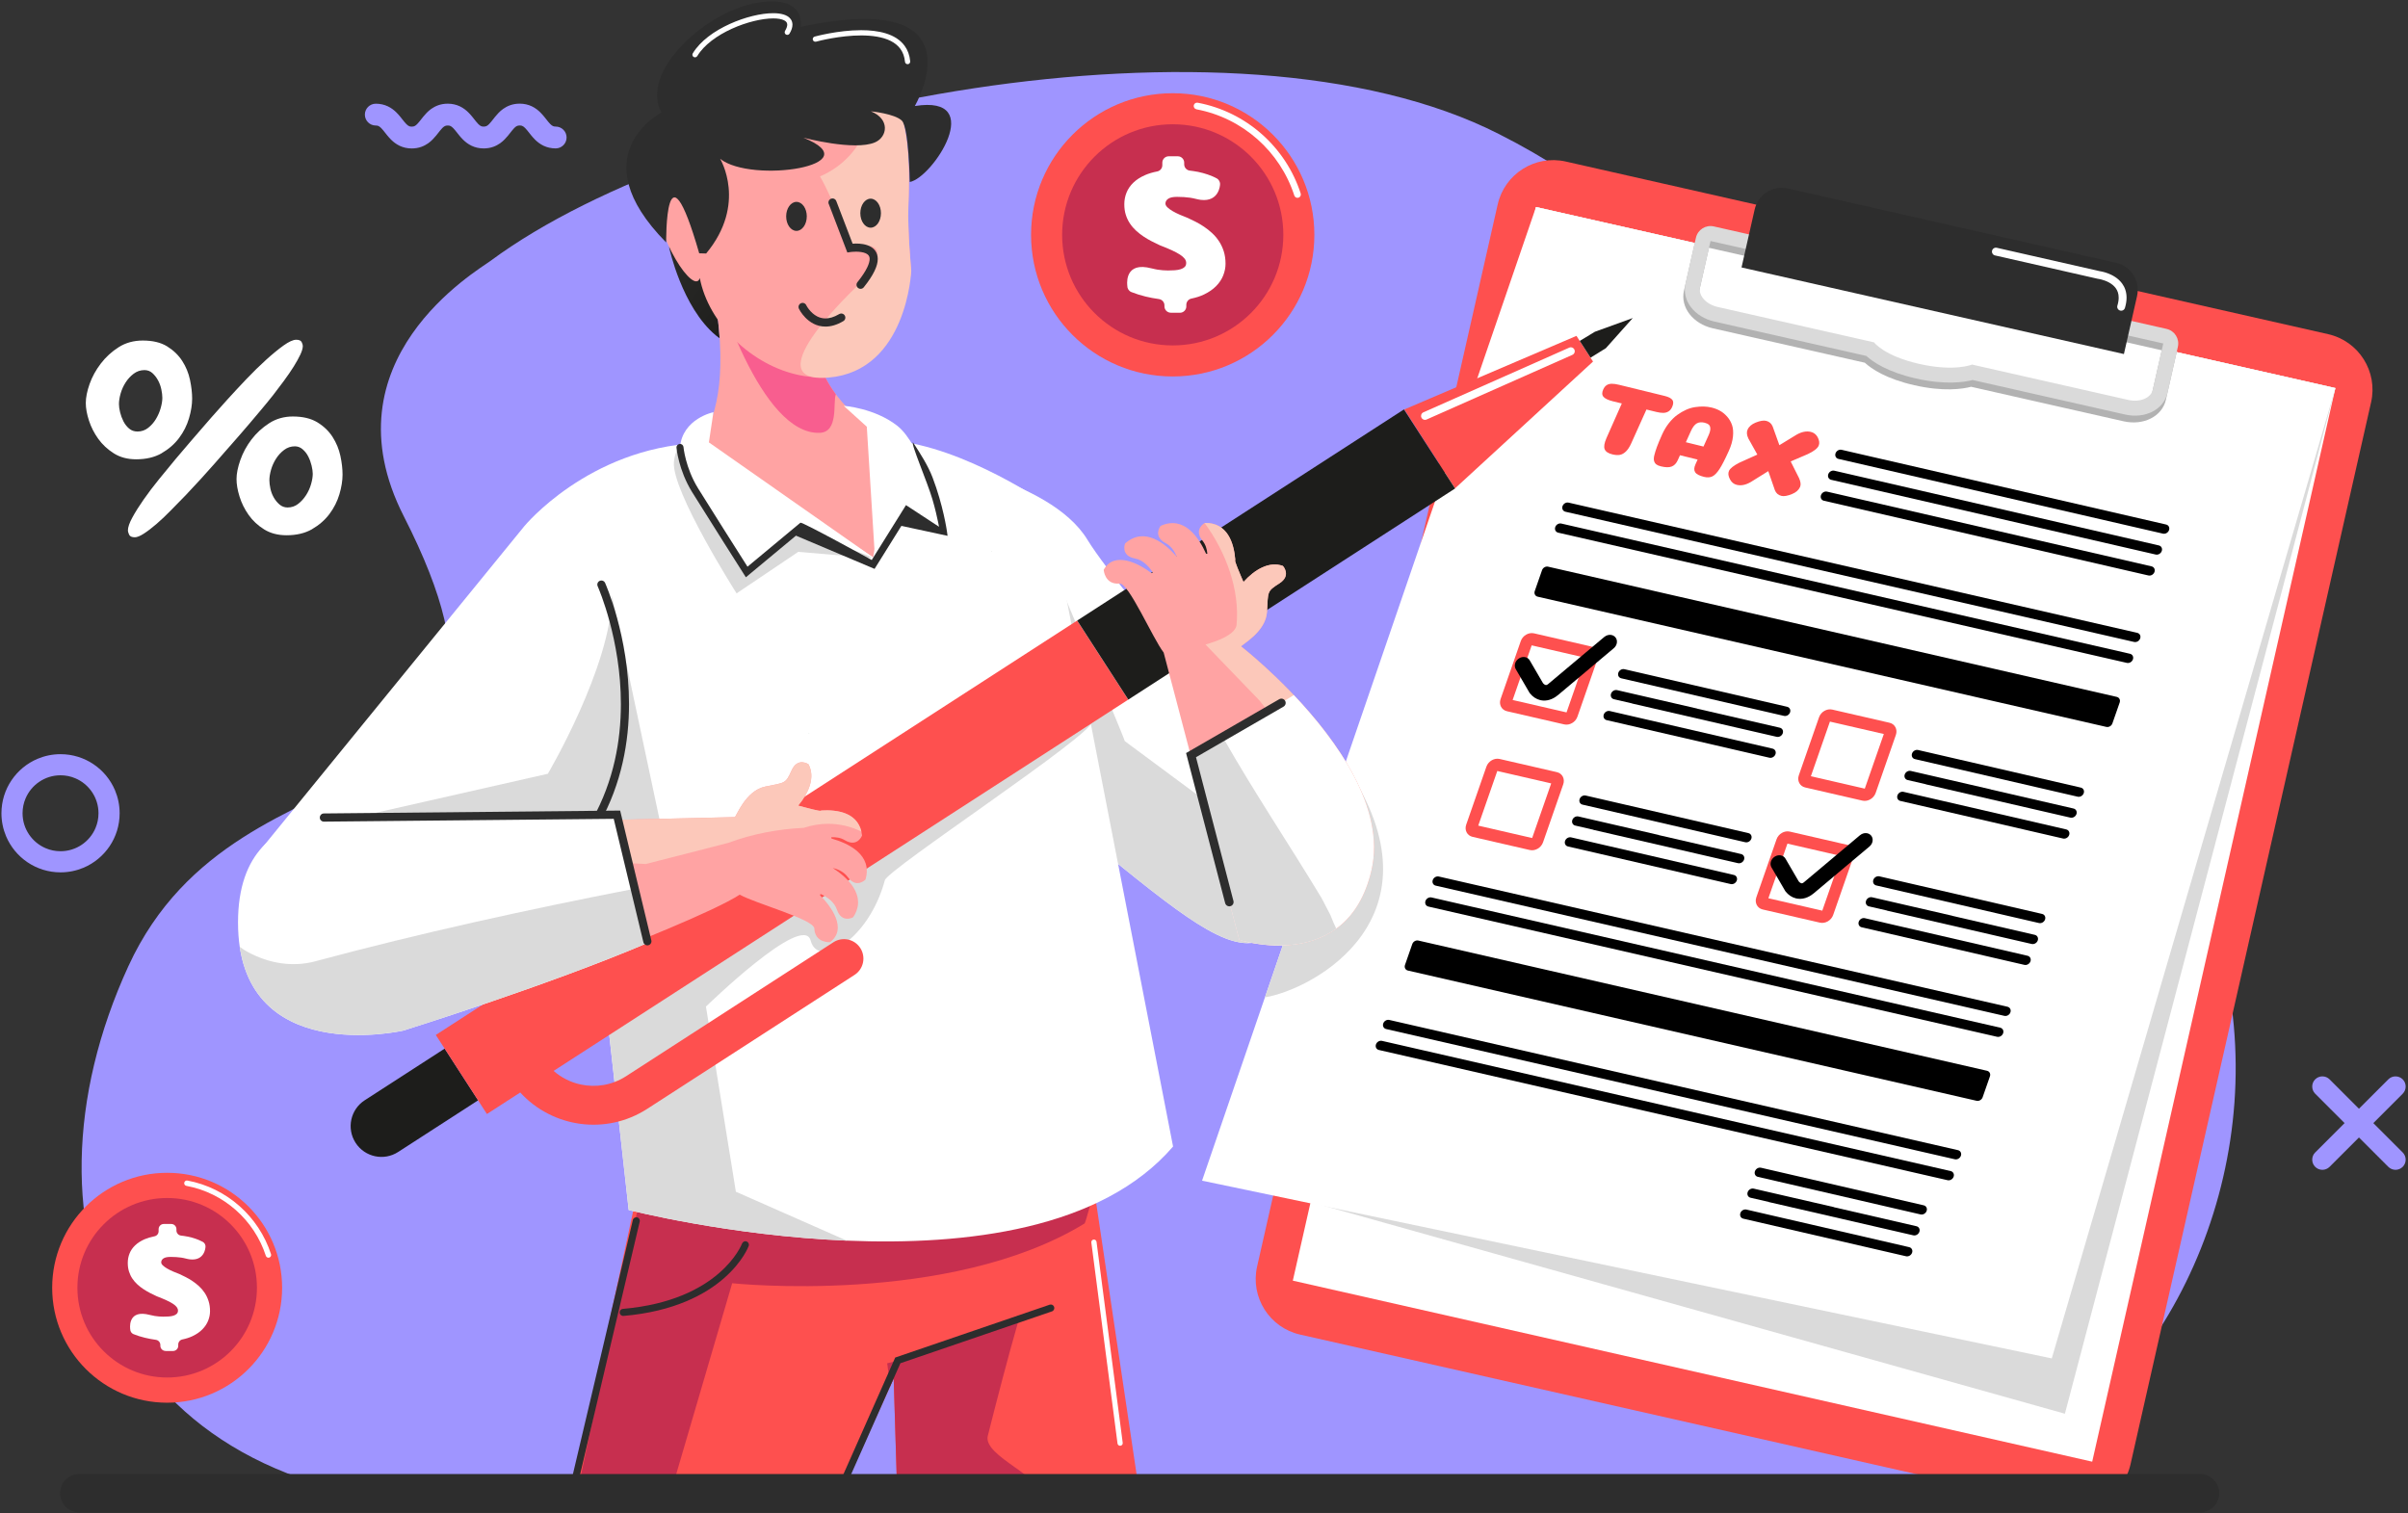 <svg width="918" height="577" viewBox="0 0 918 577" fill="none" xmlns="http://www.w3.org/2000/svg">
<rect x="0" y="0" width="918" height="577" fill="#333333" stroke="none"/>
<path d="M691.91 219.67C531.46 169.84 717.49 125.31 571.37 51.07C469.82 -0.52 267.19 40.15 187.08 99.41C181.74 103.36 123.59 137.3 153.94 196.85C217.19 320.95 92.06 274.52 48.95 368.37C3.22 467.94 44.8 573.9 180.67 573.9H720.21C863.96 560.69 936.9 295.76 691.91 219.67V219.67Z" fill="#9F95FF"/>
<path d="M58.1 142.25C58.94 143.01 59.66 143.93 60.25 145.02C60.84 146.11 61.26 147.26 61.51 148.48C61.76 149.7 61.89 150.77 61.89 151.69C61.89 152.81 61.68 154.11 61.26 155.59C60.84 157.07 60.23 158.47 59.43 159.79C58.63 161.11 57.64 162.23 56.46 163.15C55.28 164.07 53.93 164.53 52.42 164.53C51.16 164.53 50.08 164.15 49.2 163.39C48.32 162.63 47.6 161.71 47.05 160.62C46.5 159.53 46.08 158.4 45.79 157.21C45.49 156.02 45.35 154.97 45.35 154.05C45.35 152.86 45.56 151.53 45.98 150.05C46.4 148.57 47.03 147.17 47.87 145.85C48.71 144.53 49.74 143.41 50.96 142.49C52.18 141.57 53.55 141.11 55.07 141.11C56.25 141.11 57.26 141.49 58.1 142.25V142.25ZM115.38 171.31C116.26 172.07 116.98 172.99 117.53 174.08C118.08 175.17 118.5 176.32 118.79 177.54C119.08 178.76 119.23 179.8 119.23 180.65C119.23 181.77 119.02 183.07 118.6 184.55C118.18 186.03 117.55 187.43 116.71 188.75C115.87 190.07 114.86 191.19 113.68 192.11C112.5 193.03 111.15 193.49 109.64 193.49C108.46 193.49 107.43 193.11 106.55 192.35C105.67 191.59 104.93 190.69 104.34 189.63C103.75 188.58 103.33 187.46 103.08 186.27C102.83 185.08 102.7 184.03 102.7 183.11C102.7 181.92 102.91 180.59 103.33 179.11C103.75 177.63 104.38 176.23 105.22 174.91C106.06 173.59 107.09 172.47 108.31 171.55C109.53 170.63 110.9 170.17 112.42 170.17C113.51 170.17 114.5 170.55 115.39 171.31H115.38ZM61.63 172.79C64.32 171.24 66.53 169.31 68.26 167.01C69.99 164.7 71.25 162.2 72.05 159.5C72.85 156.8 73.25 154.29 73.25 151.99C73.25 149.82 72.98 147.43 72.43 144.82C71.88 142.22 70.89 139.81 69.46 137.6C68.03 135.39 66.11 133.55 63.71 132.06C61.31 130.58 58.22 129.84 54.43 129.84C50.98 129.84 47.92 130.68 45.27 132.36C42.62 134.04 40.34 136.12 38.45 138.59C36.56 141.06 35.12 143.67 34.16 146.4C33.19 149.14 32.71 151.56 32.71 153.67C32.71 155.65 33.11 157.87 33.91 160.34C34.71 162.81 35.89 165.13 37.45 167.31C39.01 169.48 40.99 171.33 43.39 172.85C45.79 174.37 48.63 175.12 51.92 175.12C55.71 175.12 58.95 174.35 61.65 172.8L61.63 172.79ZM108.3 145.11C109.69 143.23 110.91 141.45 111.96 139.77C113.01 138.09 113.85 136.57 114.49 135.22C115.12 133.87 115.44 132.77 115.44 131.91C115.44 131.51 115.29 131.02 115 130.43C114.7 129.84 114.01 129.54 112.92 129.54C111.74 129.54 110.14 130.27 108.12 131.71C106.1 133.16 103.87 134.99 101.43 137.2C98.99 139.41 96.48 141.86 93.91 144.56C91.34 147.26 88.92 149.87 86.65 152.37C84.38 154.88 82.37 157.11 80.65 159.09C78.92 161.07 77.72 162.45 77.05 163.24C76.04 164.43 74.63 166.06 72.82 168.13C71.01 170.21 69.07 172.48 67.01 174.95C64.95 177.42 62.82 180.01 60.63 182.71C58.44 185.41 56.48 188 54.76 190.47C53.03 192.94 51.6 195.21 50.47 197.29C49.33 199.37 48.76 201.03 48.76 202.28C48.76 202.61 48.91 203.12 49.2 203.81C49.49 204.5 50.23 204.85 51.41 204.85C52.25 204.85 53.39 204.39 54.82 203.47C56.25 202.55 57.85 201.33 59.62 199.81C61.39 198.29 63.22 196.56 65.11 194.62C67 192.68 68.92 190.72 70.86 188.74C72.8 186.7 74.71 184.64 76.61 182.56C78.5 180.48 80.23 178.56 81.79 176.78C83.35 175 84.71 173.44 85.9 172.08C87.08 170.73 87.96 169.72 88.55 169.07C89.22 168.28 90.13 167.24 91.27 165.96C92.41 164.68 93.67 163.21 95.06 161.56C96.45 159.91 97.92 158.17 99.48 156.32C101.04 154.48 102.57 152.6 104.09 150.69C105.52 148.85 106.93 146.98 108.32 145.1L108.3 145.11ZM118.97 201.75C121.66 200.2 123.87 198.27 125.6 195.97C127.32 193.66 128.59 191.16 129.39 188.46C130.19 185.76 130.59 183.25 130.59 180.95C130.59 178.78 130.32 176.4 129.77 173.83C129.22 171.26 128.23 168.86 126.8 166.61C125.37 164.37 123.43 162.51 120.99 161.02C118.55 159.54 115.43 158.8 111.64 158.8C108.27 158.8 105.26 159.66 102.61 161.37C99.96 163.08 97.7 165.16 95.85 167.6C94 170.04 92.59 172.64 91.62 175.41C90.65 178.18 90.17 180.58 90.17 182.63C90.17 184.68 90.55 186.83 91.31 189.3C92.07 191.77 93.22 194.11 94.78 196.32C96.34 198.53 98.32 200.37 100.72 201.86C103.12 203.34 105.96 204.08 109.25 204.08C113.04 204.08 116.28 203.31 118.98 201.76L118.97 201.75Z" fill="white"/>
<path d="M904.78 428.21L915.98 417.01C917.49 415.5 917.49 413.04 915.98 411.53C914.47 410.02 912.01 410.02 910.5 411.53L899.3 422.73L888.1 411.53C886.59 410.02 884.13 410.02 882.62 411.53C881.11 413.04 881.11 415.5 882.62 417.01L893.82 428.21L882.62 439.41C881.11 440.92 881.11 443.38 882.62 444.89C884.13 446.4 886.59 446.4 888.1 444.89L899.3 433.69L910.5 444.89C912.01 446.4 914.47 446.4 915.98 444.89C917.49 443.38 917.49 440.92 915.98 439.41L904.78 428.21Z" fill="#9F95FF"/>
<path d="M211.84 48.26C211.42 48.26 211.18 48.2 210.96 48.13C210.77 48.06 210.6 47.97 210.38 47.82C210.01 47.56 209.53 47.08 208.96 46.38C208.53 45.86 208.05 45.22 207.48 44.52C207.05 44 206.57 43.44 206 42.87C205.15 42.03 204.08 41.17 202.74 40.53C201.4 39.89 199.79 39.51 198.12 39.52C196.82 39.52 195.57 39.73 194.44 40.14C193.46 40.49 192.58 40.98 191.83 41.51C190.52 42.45 189.58 43.52 188.81 44.45C188.23 45.15 187.75 45.8 187.32 46.33C186.99 46.73 186.7 47.06 186.44 47.33C186.04 47.72 185.73 47.94 185.47 48.06C185.2 48.18 184.94 48.26 184.4 48.27C183.98 48.27 183.74 48.21 183.52 48.14C183.33 48.07 183.16 47.98 182.95 47.83C182.58 47.57 182.1 47.09 181.53 46.39C181.1 45.87 180.62 45.23 180.05 44.53C179.62 44.01 179.14 43.45 178.57 42.88C177.72 42.04 176.65 41.18 175.31 40.54C173.97 39.9 172.36 39.52 170.69 39.53C169.39 39.53 168.14 39.74 167.01 40.15C166.03 40.5 165.15 40.99 164.4 41.52C163.09 42.46 162.15 43.53 161.38 44.46C160.8 45.16 160.32 45.81 159.89 46.34C159.56 46.74 159.27 47.07 159.01 47.34C158.61 47.73 158.31 47.95 158.04 48.07C157.77 48.19 157.51 48.27 156.97 48.28C156.55 48.28 156.31 48.22 156.09 48.15C155.9 48.08 155.73 47.99 155.52 47.84C155.15 47.58 154.67 47.1 154.1 46.4C153.67 45.88 153.19 45.24 152.62 44.54C152.19 44.02 151.71 43.46 151.14 42.89C150.29 42.05 149.22 41.19 147.88 40.55C146.54 39.91 144.93 39.53 143.26 39.54C140.97 39.54 139.1 41.4 139.1 43.7C139.1 46 140.96 47.86 143.26 47.86C143.68 47.86 143.92 47.92 144.14 47.99C144.33 48.06 144.5 48.15 144.71 48.3C145.08 48.56 145.56 49.04 146.13 49.74C146.56 50.26 147.04 50.9 147.61 51.6C148.04 52.12 148.52 52.68 149.09 53.25C149.94 54.09 151.01 54.95 152.35 55.59C153.69 56.23 155.3 56.61 156.97 56.6C158.27 56.6 159.52 56.39 160.65 55.98C161.63 55.63 162.51 55.14 163.26 54.61C164.57 53.67 165.51 52.6 166.28 51.67C166.86 50.97 167.34 50.32 167.77 49.79C168.09 49.39 168.39 49.06 168.65 48.79C169.05 48.4 169.36 48.18 169.62 48.06C169.89 47.94 170.15 47.86 170.69 47.85C171.11 47.85 171.35 47.91 171.57 47.98C171.76 48.05 171.93 48.14 172.14 48.29C172.51 48.55 172.99 49.03 173.56 49.73C173.99 50.25 174.47 50.89 175.04 51.59C175.47 52.11 175.95 52.67 176.52 53.24C177.37 54.08 178.44 54.94 179.78 55.58C181.12 56.22 182.73 56.6 184.4 56.59C185.7 56.59 186.95 56.38 188.08 55.97C189.06 55.62 189.94 55.13 190.69 54.6C192 53.66 192.94 52.59 193.71 51.66C194.29 50.96 194.77 50.31 195.2 49.78C195.53 49.38 195.82 49.05 196.08 48.78C196.48 48.39 196.79 48.17 197.05 48.05C197.32 47.93 197.58 47.85 198.12 47.84C198.54 47.84 198.78 47.9 199 47.97C199.19 48.04 199.36 48.13 199.58 48.28C199.95 48.54 200.43 49.02 201 49.72C201.43 50.24 201.91 50.88 202.48 51.58C202.91 52.1 203.39 52.66 203.96 53.23C204.81 54.07 205.88 54.93 207.22 55.57C208.56 56.21 210.17 56.59 211.84 56.58C214.13 56.58 216 54.72 216 52.42C216 50.12 214.14 48.26 211.84 48.26Z" fill="#9F95FF"/>
<path d="M35.68 291.4C32.09 288.97 27.73 287.55 23.08 287.55C19.98 287.55 17.01 288.18 14.31 289.32C10.26 291.03 6.83 293.89 4.4 297.48C1.97 301.07 0.55 305.43 0.55 310.08C0.55 313.18 1.18 316.15 2.32 318.85C4.03 322.9 6.88 326.33 10.48 328.76C14.07 331.19 18.43 332.61 23.08 332.61C26.18 332.61 29.15 331.98 31.85 330.84C35.9 329.13 39.33 326.27 41.76 322.68C44.19 319.09 45.61 314.73 45.61 310.08C45.61 306.98 44.98 304.01 43.84 301.31C42.13 297.26 39.28 293.83 35.68 291.4ZM36.41 315.71C35.32 318.3 33.48 320.52 31.16 322.08C28.85 323.64 26.08 324.55 23.07 324.55C21.06 324.55 19.17 324.15 17.44 323.41C14.85 322.32 12.63 320.48 11.07 318.16C9.51 315.85 8.6 313.08 8.6 310.07C8.6 308.06 9.01 306.17 9.74 304.44C10.83 301.85 12.67 299.63 14.99 298.07C17.3 296.51 20.07 295.6 23.08 295.6C25.09 295.6 26.98 296 28.71 296.74C31.3 297.83 33.52 299.67 35.08 301.99C36.64 304.3 37.55 307.07 37.55 310.08C37.55 312.09 37.14 313.98 36.41 315.71Z" fill="#9F95FF"/>
<path d="M107.55 490.99C107.55 515.19 87.93 534.82 63.72 534.82C39.51 534.82 19.89 515.2 19.89 490.99C19.89 466.78 39.51 447.16 63.72 447.16C87.93 447.16 107.55 466.78 107.55 490.99Z" fill="#FE504F"/>
<path d="M97.95 490.99C97.95 509.89 82.63 525.21 63.73 525.21C44.83 525.21 29.51 509.89 29.51 490.99C29.51 472.09 44.83 456.77 63.73 456.77C82.63 456.77 97.95 472.09 97.95 490.99Z" fill="#C72F4F"/>
<path d="M71.07 452.14C85.36 454.82 96.95 465.21 101.35 478.82C101.53 479.36 102.11 479.66 102.65 479.49C103.19 479.31 103.49 478.73 103.32 478.19C98.69 463.86 86.5 452.94 71.45 450.11C70.89 450 70.35 450.37 70.24 450.94C70.13 451.5 70.5 452.04 71.07 452.15V452.14Z" fill="white"/>
<path d="M63.139 515.1H65.969C67.059 515.1 67.95 514.22 67.95 513.12V512.63C67.95 511.7 68.609 510.88 69.519 510.7C70.969 510.4 72.269 509.98 73.4 509.44C74.93 508.71 76.189 507.84 77.169 506.83C78.159 505.82 78.889 504.72 79.359 503.53C79.829 502.33 80.07 501.13 80.07 499.91C80.07 498.51 79.889 497.22 79.51 496.06C79.139 494.9 78.65 493.86 78.029 492.93C77.409 492 76.7 491.16 75.889 490.42C75.079 489.68 74.249 489.02 73.379 488.44C72.519 487.86 71.65 487.35 70.79 486.92C69.95 486.5 69.169 486.12 68.45 485.78C68.409 485.76 68.359 485.74 68.32 485.73C67.529 485.43 66.73 485.11 65.919 484.76C65.09 484.4 64.35 484.03 63.7 483.65C63.05 483.27 62.51 482.88 62.09 482.48C61.669 482.08 61.459 481.69 61.459 481.31C61.459 480.7 61.739 480.2 62.309 479.81C62.88 479.42 63.789 479.23 65.04 479.23C66.519 479.23 67.859 479.32 69.07 479.49C70.279 479.66 71.35 480.04 72.37 480.16C78.12 480.85 78.34 475.47 78.34 475.47C78.43 474.67 78.029 473.89 77.32 473.5C76.879 473.26 76.419 473.03 75.93 472.83C75.01 472.44 74.049 472.11 73.07 471.85C72.079 471.58 71.1 471.38 70.109 471.24C69.74 471.19 69.37 471.14 69.01 471.1C68.01 470.99 67.26 470.14 67.26 469.14V468.65C67.26 467.56 66.379 466.67 65.279 466.67H62.45C61.359 466.67 60.469 467.55 60.469 468.65V469.44C60.469 470.38 59.809 471.2 58.889 471.37C57.499 471.64 56.26 472.01 55.169 472.48C53.69 473.13 52.469 473.91 51.51 474.83C50.55 475.75 49.84 476.78 49.389 477.92C48.929 479.06 48.709 480.26 48.709 481.51C48.709 482.76 48.87 483.83 49.179 484.81C49.489 485.8 49.919 486.7 50.48 487.52C51.029 488.34 51.669 489.07 52.389 489.73C53.109 490.39 53.88 490.98 54.7 491.52C55.52 492.06 56.349 492.55 57.209 492.99C58.039 493.42 58.859 493.81 59.65 494.18C59.69 494.2 59.739 494.22 59.779 494.24C61.19 494.78 62.4 495.29 63.41 495.75C64.439 496.23 65.279 496.68 65.93 497.1C66.579 497.53 67.07 497.95 67.379 498.37C67.689 498.79 67.85 499.22 67.85 499.68C67.85 500.21 67.689 500.63 67.379 500.93C67.07 501.23 66.65 501.47 66.129 501.63C65.609 501.79 65.01 501.9 64.34 501.94C63.669 501.99 62.959 502.01 62.219 502.01C61.179 502.01 60.099 501.92 58.999 501.75C57.9 501.58 56.83 501.23 55.719 501.05C48.499 499.89 49.65 506.84 49.65 506.84C49.65 507.65 50.15 508.38 50.9 508.68C52.3 509.24 53.76 509.7 55.27 510.06C56.65 510.39 58.029 510.65 59.4 510.84C60.389 510.97 61.13 511.8 61.13 512.8V513.1C61.13 514.19 62.01 515.08 63.109 515.08L63.139 515.1Z" fill="white"/>
<path d="M501.07 89.54C501.07 119.36 476.89 143.54 447.07 143.54C417.25 143.54 393.07 119.37 393.07 89.54C393.07 59.71 417.25 35.54 447.07 35.54C476.89 35.54 501.07 59.71 501.07 89.54Z" fill="#FE504F"/>
<path d="M489.24 89.54C489.24 112.83 470.36 131.7 447.08 131.7C423.8 131.7 404.92 112.82 404.92 89.54C404.92 66.26 423.8 47.38 447.08 47.38C470.36 47.38 489.24 66.26 489.24 89.54V89.54Z" fill="#C72F4F"/>
<path d="M456.12 41.68C473.73 44.98 488.01 57.78 493.43 74.55C493.65 75.22 494.37 75.59 495.04 75.37C495.71 75.15 496.08 74.43 495.86 73.76C490.15 56.11 475.14 42.65 456.59 39.16C455.9 39.03 455.23 39.49 455.1 40.18C454.97 40.87 455.43 41.54 456.12 41.67V41.68Z" fill="white"/>
<path d="M446.35 119.25H449.83C451.17 119.25 452.26 118.16 452.26 116.82V116.22C452.26 115.07 453.07 114.07 454.2 113.84C455.99 113.47 457.59 112.96 458.98 112.29C460.86 111.39 462.41 110.32 463.63 109.08C464.85 107.84 465.75 106.48 466.33 105.01C466.91 103.54 467.21 102.05 467.21 100.55C467.21 98.82 466.98 97.24 466.53 95.81C466.07 94.38 465.46 93.1 464.7 91.95C463.94 90.8 463.06 89.77 462.07 88.86C461.08 87.95 460.05 87.13 458.98 86.42C457.92 85.71 456.85 85.08 455.79 84.54C454.76 84.02 453.79 83.55 452.9 83.14C452.85 83.12 452.79 83.09 452.74 83.07C451.76 82.7 450.78 82.3 449.79 81.87C448.77 81.43 447.86 80.97 447.05 80.5C446.24 80.03 445.58 79.55 445.07 79.06C444.56 78.57 444.3 78.09 444.3 77.62C444.3 76.87 444.65 76.26 445.35 75.78C446.05 75.3 447.18 75.06 448.72 75.06C450.54 75.06 452.2 75.17 453.69 75.38C455.18 75.59 456.5 76.05 457.76 76.2C464.85 77.05 465.11 70.43 465.11 70.43C465.22 69.44 464.73 68.49 463.85 68.01C463.31 67.71 462.74 67.44 462.14 67.19C461 66.71 459.83 66.31 458.61 65.98C457.39 65.65 456.18 65.4 454.96 65.23C454.5 65.16 454.05 65.11 453.6 65.05C452.37 64.91 451.45 63.87 451.45 62.63V62.02C451.45 60.68 450.36 59.59 449.02 59.59H445.54C444.2 59.59 443.11 60.68 443.11 62.02V62.99C443.11 64.15 442.3 65.15 441.16 65.37C439.44 65.7 437.92 66.16 436.58 66.74C434.75 67.54 433.25 68.5 432.07 69.64C430.89 70.78 430.02 72.04 429.46 73.45C428.9 74.85 428.62 76.33 428.62 77.87C428.62 79.41 428.81 80.72 429.2 81.94C429.59 83.16 430.12 84.27 430.8 85.27C431.48 86.28 432.26 87.18 433.15 87.99C434.04 88.8 434.99 89.53 435.99 90.2C436.99 90.87 438.03 91.47 439.08 92.01C440.1 92.53 441.11 93.02 442.09 93.48C442.14 93.51 442.2 93.53 442.25 93.55C443.99 94.22 445.48 94.84 446.73 95.41C447.99 96 449.03 96.55 449.84 97.08C450.65 97.61 451.24 98.13 451.63 98.64C452.02 99.15 452.21 99.69 452.21 100.25C452.21 100.91 452.02 101.42 451.63 101.79C451.24 102.16 450.73 102.45 450.09 102.65C449.45 102.85 448.71 102.98 447.88 103.04C447.05 103.1 446.18 103.13 445.27 103.13C443.98 103.13 442.66 103.02 441.3 102.81C439.94 102.6 438.63 102.17 437.26 101.95C428.36 100.52 429.78 109.09 429.78 109.09C429.78 110.09 430.39 110.99 431.32 111.36C433.05 112.04 434.85 112.61 436.71 113.06C438.41 113.47 440.11 113.79 441.79 114.02C443.01 114.18 443.92 115.21 443.92 116.43V116.8C443.92 118.14 445.01 119.23 446.35 119.23V119.25Z" fill="white"/>
<path d="M786.26 574.66L495.62 508.84C483.93 506.19 476.6 494.57 479.25 482.88L570.96 77.96C573.61 66.27 585.23 58.94 596.92 61.59L887.56 127.41C899.25 130.06 906.58 141.68 903.93 153.37L812.22 558.29C809.57 569.98 797.95 577.31 786.26 574.66V574.66Z" fill="#FE504F"/>
<path d="M797.61 557.3L492.86 488.28L585.57 78.94L890.32 147.96L797.61 557.3Z" fill="white"/>
<path d="M499.65 458.32L585.57 78.94L890.32 147.96L787.2 539.02L499.65 458.32Z" fill="#DADADA"/>
<path d="M782.2 517.93L458.26 450.16L585.57 78.94L890.32 147.96L782.2 517.93Z" fill="white"/>
<path d="M513.479 292.57C513.169 292.32 512.86 292.09 512.56 291.84L482.229 380.27C501.219 377.1 551.359 349.47 513.479 292.57Z" fill="#DADADA"/>
<path d="M824.12 133.56L820.13 151.19C819.42 154.34 815.25 156.08 810.82 155.08L787.4 149.78L751.22 141.59C751.22 141.59 744.58 144.4 731.1 141.34C717.62 138.29 713.86 133.12 713.86 133.12L677.68 124.93L654.26 119.63C649.83 118.63 646.82 115.26 647.53 112.11L651.52 94.48L679.04 100.71L711.12 107.97L737 113.83L738.64 114.2L764.52 120.06L796.6 127.32L824.12 133.55V133.56ZM825.38 127.99L797.86 121.76L765.78 114.5L739.9 108.64L738.26 108.27L712.38 102.41L680.3 95.14L652.78 88.91C649.71 88.21 646.65 90.14 645.96 93.21L641.97 110.84C640.54 117.16 645.38 123.46 653 125.18L676.42 130.48L710.94 138.3C713.47 140.63 719.03 144.44 729.85 146.89C740.94 149.4 748.15 148.33 751.45 147.47L786.15 155.33L809.57 160.63C817.19 162.36 824.27 158.76 825.7 152.44L829.69 134.81C830.39 131.74 828.46 128.68 825.39 127.99H825.38Z" fill="#B2B2B2"/>
<path d="M824.7 130.97L820.71 148.6C820 151.75 815.83 153.49 811.4 152.49L787.98 147.19L751.8 139C751.8 139 745.16 141.81 731.68 138.75C718.2 135.7 714.44 130.53 714.44 130.53L678.26 122.34L654.84 117.04C650.41 116.04 647.4 112.67 648.11 109.52L652.1 91.89L679.62 98.12L711.7 105.38L737.58 111.24L739.22 111.61L765.1 117.47L797.18 124.73L824.7 130.96V130.97ZM825.96 125.4L798.44 119.17L766.36 111.91L740.48 106.05L738.84 105.68L712.96 99.82L680.88 92.56L653.36 86.33C650.29 85.63 647.23 87.56 646.54 90.63L642.55 108.26C641.12 114.58 645.96 120.88 653.58 122.6L677 127.9L711.52 135.72C714.05 138.05 719.6 141.86 730.43 144.31C741.52 146.82 748.73 145.75 752.03 144.89L786.73 152.75L810.15 158.05C817.77 159.77 824.85 156.18 826.28 149.86L830.27 132.23C830.97 129.16 829.04 126.1 825.97 125.41L825.96 125.4Z" fill="#DADADA"/>
<path d="M809.7 134.99L814.71 112.88C816 107.17 812.42 101.48 806.71 100.19L776.5 93.35L711.83 78.7L681.62 71.86C675.91 70.57 670.22 74.15 668.93 79.86L663.92 101.97L809.71 134.99H809.7Z" fill="#2D2D2D"/>
<path d="M675.75 285.43L613.72 271.1C612.77 270.88 611.73 271.48 611.4 272.44C611.07 273.4 611.56 274.35 612.51 274.57L674.54 288.9C675.49 289.12 676.52 288.52 676.86 287.56C677.2 286.6 676.7 285.65 675.75 285.43Z" fill="black"/>
<path d="M678.529 277.46L647.089 270.22V270.18L616.499 263.13C615.549 262.91 614.509 263.51 614.179 264.47C613.849 265.43 614.339 266.38 615.289 266.6L622.189 268.19V268.23L677.319 280.93C678.269 281.15 679.309 280.55 679.639 279.59C679.969 278.63 679.479 277.68 678.529 277.46V277.46Z" fill="black"/>
<path d="M681.31 269.48L619.28 255.15C618.33 254.93 617.3 255.53 616.96 256.49C616.63 257.45 617.12 258.4 618.07 258.62L680.1 272.95C681.05 273.17 682.09 272.57 682.42 271.61C682.75 270.65 682.26 269.7 681.31 269.48Z" fill="black"/>
<path d="M661 333.6L598.97 319.27C598.02 319.05 596.98 319.65 596.65 320.61C596.32 321.57 596.81 322.52 597.76 322.74L659.79 337.07C660.74 337.29 661.77 336.69 662.11 335.73C662.45 334.77 661.95 333.82 661 333.6Z" fill="black"/>
<path d="M663.77 325.63L632.33 318.39V318.35L601.74 311.3C600.79 311.08 599.75 311.68 599.42 312.64C599.09 313.6 599.58 314.55 600.53 314.77L607.43 316.36V316.4L662.56 329.1C663.51 329.32 664.55 328.72 664.88 327.76C665.21 326.8 664.72 325.85 663.77 325.63V325.63Z" fill="black"/>
<path d="M666.549 317.65L604.519 303.32C603.569 303.1 602.539 303.7 602.199 304.66C601.869 305.62 602.359 306.57 603.309 306.79L665.339 321.12C666.289 321.34 667.329 320.74 667.659 319.78C667.989 318.82 667.499 317.87 666.549 317.65Z" fill="black"/>
<path d="M787.71 316.24L725.68 301.91C724.73 301.69 723.69 302.29 723.36 303.25C723.03 304.21 723.52 305.16 724.47 305.38L786.5 319.71C787.45 319.93 788.48 319.33 788.82 318.37C789.16 317.41 788.66 316.46 787.71 316.24Z" fill="black"/>
<path d="M790.49 308.27L759.05 301.03V300.99L728.46 293.94C727.51 293.72 726.47 294.32 726.14 295.28C725.81 296.24 726.3 297.19 727.25 297.41L734.15 299V299.04L789.28 311.74C790.23 311.96 791.27 311.36 791.6 310.4C791.93 309.44 791.44 308.49 790.49 308.27V308.27Z" fill="black"/>
<path d="M793.27 300.29L731.24 285.96C730.29 285.74 729.26 286.34 728.92 287.3C728.59 288.26 729.08 289.21 730.03 289.43L792.06 303.76C793.01 303.98 794.05 303.38 794.38 302.42C794.71 301.46 794.22 300.51 793.27 300.29Z" fill="black"/>
<path d="M772.96 364.41L710.93 350.08C709.98 349.86 708.94 350.46 708.61 351.42C708.28 352.38 708.77 353.33 709.72 353.55L771.75 367.88C772.7 368.1 773.73 367.5 774.07 366.54C774.41 365.58 773.91 364.63 772.96 364.41Z" fill="black"/>
<path d="M775.74 356.44L744.3 349.2V349.16L713.71 342.11C712.76 341.89 711.72 342.49 711.39 343.45C711.06 344.41 711.55 345.36 712.5 345.58L719.4 347.17V347.21L774.53 359.91C775.48 360.13 776.52 359.53 776.85 358.57C777.18 357.61 776.69 356.66 775.74 356.44V356.44Z" fill="black"/>
<path d="M778.52 348.46L716.49 334.13C715.54 333.91 714.51 334.51 714.17 335.47C713.84 336.43 714.33 337.38 715.28 337.6L777.31 351.93C778.26 352.15 779.3 351.55 779.63 350.59C779.96 349.63 779.47 348.68 778.52 348.46Z" fill="black"/>
<path d="M727.83 475.51L665.8 461.18C664.85 460.96 663.81 461.56 663.48 462.52C663.15 463.48 663.64 464.43 664.59 464.65L726.62 478.98C727.57 479.2 728.6 478.6 728.94 477.64C729.28 476.68 728.78 475.73 727.83 475.51Z" fill="black"/>
<path d="M730.61 467.53L699.17 460.29V460.25L668.58 453.2C667.63 452.98 666.59 453.58 666.26 454.54C665.93 455.5 666.42 456.45 667.37 456.67L674.27 458.26V458.3L729.4 471C730.35 471.22 731.39 470.62 731.72 469.66C732.05 468.7 731.56 467.75 730.61 467.53V467.53Z" fill="black"/>
<path d="M733.379 459.56L671.349 445.23C670.399 445.01 669.37 445.61 669.03 446.57C668.7 447.53 669.189 448.48 670.139 448.7L732.169 463.03C733.119 463.25 734.159 462.65 734.489 461.69C734.819 460.73 734.329 459.78 733.379 459.56Z" fill="black"/>
<path d="M583.92 246.06L604.47 250.79L597.21 271.62L576.66 266.89L583.92 246.06ZM579.77 244.41L572.07 266.52C571.34 268.61 572.42 270.7 574.49 271.17L596.3 276.19C598.37 276.67 600.63 275.35 601.36 273.26L609.06 251.15C609.79 249.06 608.71 246.97 606.64 246.5L584.83 241.48C582.77 241 580.5 242.32 579.77 244.41Z" fill="#FE504F"/>
<path d="M611.6 242.85L590.27 260.76H590.29C589.96 261.02 589.72 261.13 589.58 261.17C589.43 261.21 589.37 261.21 589.23 261.18C589.13 261.16 588.99 261.1 588.8 260.98C588.61 260.85 588.38 260.65 588.13 260.35L585.7 262.36L588.36 260.68L583.17 251.77C582.39 250.43 580.56 250.09 579.09 251.02C577.62 251.95 577.06 253.79 577.85 255.13L583.04 264.04C583.1 264.14 583.19 264.28 583.27 264.37C583.79 265 584.37 265.55 585.03 265.99C585.69 266.43 586.43 266.76 587.23 266.95C588.34 267.21 589.57 267.16 590.72 266.81C591.88 266.46 592.94 265.85 593.87 265.07H593.89L615.22 247.15C616.55 246.03 616.83 244.16 615.83 242.98C614.83 241.79 612.95 241.74 611.61 242.86L611.6 242.85Z" fill="black"/>
<path d="M681.42 321.65L701.97 326.38L694.71 347.21L674.16 342.48L681.42 321.65V321.65ZM677.27 320L669.57 342.11C668.84 344.2 669.92 346.29 671.99 346.76L693.8 351.78C695.87 352.26 698.13 350.94 698.86 348.85L706.56 326.74C707.29 324.65 706.21 322.56 704.14 322.09L682.33 317.07C680.27 316.59 678 317.91 677.27 320Z" fill="#FE504F"/>
<path d="M709.09 318.44L687.76 336.35H687.78C687.45 336.61 687.21 336.72 687.07 336.76C686.92 336.8 686.86 336.8 686.72 336.77C686.62 336.75 686.48 336.69 686.29 336.57C686.1 336.44 685.87 336.24 685.62 335.94L683.19 337.95L685.85 336.27L680.66 327.36C679.88 326.02 678.05 325.68 676.58 326.61C675.11 327.54 674.55 329.38 675.34 330.72L680.53 339.63C680.59 339.73 680.68 339.87 680.76 339.96C681.28 340.59 681.86 341.14 682.52 341.58C683.18 342.02 683.92 342.35 684.72 342.54C685.83 342.8 687.06 342.75 688.21 342.4C689.37 342.05 690.43 341.44 691.36 340.66H691.38L712.71 322.74C714.04 321.62 714.32 319.75 713.32 318.57C712.32 317.38 710.44 317.33 709.1 318.45L709.09 318.44Z" fill="black"/>
<path d="M697.62 275.13L718.17 279.86L710.91 300.69L690.36 295.96L697.62 275.13ZM693.47 273.48L685.77 295.59C685.04 297.68 686.12 299.77 688.19 300.24L710 305.26C712.07 305.74 714.33 304.42 715.06 302.33L722.76 280.22C723.49 278.13 722.41 276.04 720.34 275.57L698.53 270.55C696.47 270.07 694.2 271.39 693.47 273.48Z" fill="#FE504F"/>
<path d="M812.02 249.27L595.23 199.62C594.28 199.4 593.24 200 592.91 200.96C592.58 201.92 593.07 202.87 594.02 203.09L810.81 252.74C811.76 252.96 812.8 252.36 813.13 251.4C813.46 250.44 812.97 249.49 812.02 249.27Z" fill="black"/>
<path d="M814.79 241.29L598 191.64C597.05 191.42 596.02 192.02 595.68 192.98C595.35 193.94 595.84 194.89 596.79 195.11L813.58 244.76C814.53 244.98 815.57 244.38 815.9 243.42C816.23 242.46 815.74 241.51 814.79 241.29Z" fill="black"/>
<path d="M743.67 446.51L526.88 396.86C525.93 396.64 524.89 397.24 524.56 398.2C524.23 399.16 524.72 400.11 525.67 400.33L742.46 449.98C743.41 450.2 744.45 449.6 744.78 448.64C745.11 447.68 744.62 446.73 743.67 446.51Z" fill="black"/>
<path d="M746.44 438.53L529.65 388.88C528.7 388.66 527.67 389.26 527.33 390.22C527 391.18 527.49 392.13 528.44 392.35L745.23 442C746.18 442.22 747.22 441.62 747.55 440.66C747.88 439.7 747.39 438.75 746.44 438.53Z" fill="black"/>
<path d="M806.98 265.71L590.19 216.06C589.24 215.84 588.21 216.44 587.87 217.4C587.55 218.33 585.34 224.66 585.09 225.37C584.76 226.33 585.25 227.28 586.2 227.5L802.99 277.15C803.94 277.37 804.98 276.77 805.31 275.81C805.58 275.03 807.95 268.24 808.09 267.84C808.42 266.88 807.93 265.93 806.98 265.71Z" fill="black"/>
<path d="M762.54 391.83L545.75 342.18C544.8 341.96 543.76 342.56 543.43 343.52C543.1 344.48 543.59 345.43 544.54 345.65L761.33 395.3C762.28 395.52 763.32 394.92 763.65 393.96C763.98 393 763.49 392.05 762.54 391.83Z" fill="black"/>
<path d="M765.32 383.85L548.53 334.2C547.58 333.98 546.55 334.58 546.21 335.54C545.88 336.5 546.37 337.45 547.32 337.67L764.11 387.32C765.06 387.54 766.1 386.94 766.43 385.98C766.76 385.02 766.27 384.07 765.32 383.85Z" fill="black"/>
<path d="M757.51 408.26L540.72 358.61C539.77 358.39 538.74 358.99 538.4 359.95C538.08 360.88 535.87 367.21 535.62 367.92C535.29 368.88 535.78 369.83 536.73 370.05L753.52 419.7C754.47 419.92 755.51 419.32 755.84 418.36C756.11 417.58 758.48 410.79 758.62 410.39C758.95 409.43 758.46 408.48 757.51 408.26Z" fill="black"/>
<path d="M695.32 190.92L819.03 219.41C819.98 219.63 821.02 219.03 821.35 218.07C821.68 217.11 821.19 216.16 820.24 215.94L696.53 187.45C695.58 187.23 694.55 187.83 694.21 188.79C693.88 189.75 694.37 190.7 695.32 190.92Z" fill="black"/>
<path d="M698.099 182.94L821.809 211.43C822.759 211.65 823.789 211.05 824.129 210.09C824.459 209.13 823.97 208.18 823.02 207.96L699.309 179.47C698.359 179.25 697.329 179.85 696.989 180.81C696.659 181.77 697.149 182.72 698.099 182.94Z" fill="black"/>
<path d="M700.869 174.97L824.579 203.46C825.529 203.68 826.56 203.08 826.9 202.12C827.23 201.16 826.739 200.21 825.789 199.99L702.079 171.5C701.129 171.28 700.099 171.88 699.759 172.84C699.429 173.8 699.919 174.75 700.869 174.97Z" fill="black"/>
<path d="M663.18 176.37C660.93 177.51 659.58 178.57 659.14 179.54C658.73 180.44 658.86 181.52 659.53 182.77C660.13 183.9 660.99 184.59 662.09 184.86C663.76 185.27 665.56 184.9 667.49 183.76L674.12 179.63L676.64 186.91C677.09 188.05 677.92 188.77 679.13 189.07C680.1 189.31 681.44 189.07 683.13 188.38C684.66 187.78 685.69 186.88 686.23 185.69C686.62 184.83 686.49 183.71 685.86 182.31L682.66 175.94L689.24 173.11C691.49 172.05 692.85 170.99 693.32 169.95C693.73 169.05 693.6 167.96 692.95 166.69C692.35 165.62 691.49 164.94 690.35 164.67C688.7 164.27 686.89 164.62 684.93 165.72L678.35 169.74L675.8 162.62C675.33 161.47 674.5 160.75 673.31 160.46C672.34 160.22 671.01 160.44 669.33 161.11C667.79 161.74 666.75 162.63 666.23 163.8C665.8 164.75 665.9 165.89 666.54 167.21L669.95 173.32L663.17 176.38L663.18 176.37ZM646.35 177.09C645.8 178.3 645.76 179.29 646.24 180.04C646.71 180.79 647.84 181.38 649.62 181.82C650.89 182.13 651.96 182.06 652.84 181.62C653.72 181.17 654.62 180.23 655.56 178.78C656.5 177.33 657.67 175.04 659.09 171.89C659.97 169.94 660.49 168.11 660.66 166.41C660.83 164.71 660.71 163.26 660.3 162.06C659.89 160.86 659.27 159.79 658.44 158.85C657.61 157.91 656.7 157.16 655.71 156.62C654.72 156.07 653.67 155.66 652.53 155.39C651.58 155.16 650.6 155.03 649.58 155C648.56 154.97 647.46 155.04 646.29 155.21C645.12 155.37 643.96 155.72 642.79 156.24C641.62 156.76 640.5 157.42 639.41 158.21C638.32 159 637.27 160.03 636.26 161.3C635.25 162.57 634.38 164.03 633.64 165.67C632.79 167.55 632.14 169.12 631.68 170.36C631.22 171.61 630.89 172.69 630.67 173.6C630.45 174.51 630.43 175.24 630.59 175.78C630.75 176.32 631.03 176.75 631.43 177.06C631.83 177.37 632.41 177.62 633.16 177.8C634.94 178.24 636.33 178.26 637.31 177.87C638.3 177.48 639.06 176.67 639.61 175.46L640.46 173.57L647.18 175.22L646.33 177.11L646.35 177.09ZM651.48 161.95C651.85 162.29 652.03 162.8 652.03 163.47C652.03 164.14 651.8 164.98 651.35 165.98L649.42 170.26L642.7 168.61L644.6 164.4C645.29 162.88 646.04 161.89 646.86 161.43C647.68 160.97 648.67 160.88 649.83 161.17C650.56 161.35 651.11 161.61 651.48 161.95V161.95ZM627.67 156.14L631.44 157.06C632.47 157.31 633.34 157.43 634.07 157.42C634.79 157.42 635.45 157.24 636.04 156.89C636.63 156.55 637.1 155.98 637.46 155.19C637.99 154.02 638.02 153.12 637.56 152.48C637.1 151.84 636.11 151.33 634.6 150.96L617.26 146.72C616.13 146.44 615.18 146.31 614.42 146.32C613.66 146.33 613.02 146.51 612.49 146.86C611.96 147.21 611.53 147.75 611.2 148.49C610.65 149.7 610.7 150.65 611.33 151.34C611.97 152.02 613.13 152.57 614.84 152.99L618.28 153.83L612.43 167.03C611.6 168.94 611.37 170.36 611.75 171.28C612.13 172.21 613.11 172.86 614.71 173.25C615.79 173.51 616.73 173.57 617.53 173.43C618.33 173.28 619.1 172.86 619.84 172.15C620.58 171.44 621.25 170.41 621.86 169.06L627.68 156.13L627.67 156.14Z" fill="#FE504F"/>
<path d="M570.81 293.96L591.36 298.69L584.1 319.52L563.55 314.79L570.81 293.96ZM566.66 292.31L558.96 314.42C558.23 316.51 559.31 318.6 561.38 319.07L583.19 324.09C585.26 324.57 587.52 323.25 588.25 321.16L595.95 299.05C596.68 296.96 595.6 294.87 593.53 294.4L571.72 289.38C569.66 288.9 567.39 290.22 566.66 292.31Z" fill="#FE504F"/>
<path d="M809 108.08C807.45 105.98 805.26 104.85 803.51 104.19C801.97 103.62 800.72 103.42 800.38 103.37L761.23 94.47C760.42 94.29 759.62 94.79 759.43 95.6C759.25 96.41 759.75 97.21 760.56 97.39L799.84 106.32H799.91C799.91 106.32 802.08 106.63 804.03 107.71C805.01 108.25 805.94 108.97 806.6 109.89C807.26 110.82 807.7 111.94 807.7 113.5C807.7 114.36 807.56 115.37 807.21 116.53C806.97 117.32 807.42 118.16 808.22 118.4C809.02 118.64 809.85 118.19 810.09 117.39C810.51 115.99 810.71 114.69 810.71 113.5C810.71 111.31 810.03 109.47 809 108.08V108.08Z" fill="white"/>
<path d="M273.18 85.4H273.16L273.09 85.47L273.18 85.4ZM272.98 77.25L270.39 94.42L289.02 104.28L272.97 77.25H272.98ZM261.06 57.19L255.12 94.44C255.12 94.44 259.95 117.14 272.94 127.91C273.41 128.3 273.88 128.66 274.35 128.99C273.72 119.49 271.97 107.87 268.61 93.48L269.68 94.05C265.6 88 266.76 78.13 268.76 70.17L261.05 57.19" fill="url(#paint0_radial_258_285)"/>
<path d="M341.81 169.61C299.04 145.28 312.78 116.83 312.78 116.83L268.63 93.48C287.26 173.19 256.28 167.82 260.66 188.09C273.93 223.84 320.37 268.16 341.38 256.26C353.32 249.5 438.84 186.41 341.82 169.61" fill="#FFA3A3"/>
<path d="M318.66 150.35C305.27 132.4 312.77 116.83 312.77 116.83L268.62 93.48C272.98 112.16 290.4 165.8 312.48 165.03C319.89 164.77 317.44 153.16 318.66 150.35" fill="#F85E8F"/>
<path d="M413.45 428.8H248.46L217.83 571.31H319.98L340.71 525.62L342.11 571.31H434.67L413.45 428.8Z" fill="#FE504F"/>
<path d="M376.58 547.42C380.03 533.81 384.27 517.39 388.17 503.91C372.35 507.47 356.19 513.75 340.84 519.13C339.97 519.36 339.09 519.58 338.22 519.79C338.54 522.2 338.87 524.6 339.19 527C339.21 527.62 339.22 528.23 339.23 528.85L340.7 525.61L342.1 571.3H397.26C398.79 563.29 374.57 555.33 376.58 547.41V547.42Z" fill="#C72F4F"/>
<path d="M219.74 570.53C220.16 570.53 255.31 570.53 255.31 570.53L279.13 489.27C279.13 489.27 361.92 498.02 413.48 466.48C413.94 465.99 416.57 455.54 417.04 455.07L415.13 428.01L394.58 427.88L394.8 427.49L355.29 389.56L250.14 428.01L219.74 570.52V570.53Z" fill="#C72F4F"/>
<path d="M414.56 205.78C400 181.89 349.44 174.64 349.44 174.64L385.89 296.5C475.17 368.41 480.55 383.26 506.1 318.09C506.1 318.09 427.38 226.81 414.56 205.79" fill="white"/>
<path d="M470.15 313.22L428.8 282.57C428.76 281.62 396.72 205.58 396.72 205.58L349.44 174.64L385.89 296.5C436.44 337.21 460.09 359.63 475.74 359.59C475.74 359.59 478.01 341.22 470.15 313.22Z" fill="#DADADA"/>
<path d="M286.83 189.27L286.85 189.29L286.83 189.27ZM286.79 189.23L286.81 189.25L286.79 189.23ZM286.75 189.19L286.77 189.21L286.75 189.19ZM286.69 189.14L286.73 189.18L286.69 189.14Z" fill="#FBE3E9"/>
<path d="M399.62 192.54C399.62 192.54 367.75 170.31 340.23 167.99L332.88 212.55L265.82 168.96C224.24 170.97 199.88 200.63 199.88 200.63L99.08 324.29C99.08 324.29 105.47 383.29 167.43 369.28L223.84 318.67L239.67 461.34C239.67 461.34 392.63 500.57 447.21 437.14L399.62 192.54" fill="white"/>
<path d="M269.12 383.79C269.12 383.79 306.19 347.67 309.04 358.6C311.89 369.53 331.17 358.51 337.34 335.6C338.47 331.38 417.34 279.72 416.45 274.96C416.21 273.67 337.26 319.54 336.85 318.21L262.82 366.06L233.32 227.2C232.93 254.26 208.85 295.02 208.85 295.02L135.62 311.62C135.62 311.62 112.01 342.02 102.88 338.67C109.25 355.14 125.79 378.72 167.44 369.3L223.85 318.69L239.68 461.36C239.68 461.36 277.85 471.15 322.85 473.04L280.54 454.38L269.13 383.81L269.12 383.79Z" fill="#DADADA"/>
<path d="M283.01 105.99L283.19 106.07L283.01 105.99Z" fill="url(#paint1_radial_258_285)"/>
<path d="M287.52 106.72L287.71 106.83L287.52 106.72Z" fill="url(#paint2_radial_258_285)"/>
<path d="M275.95 75.64L275.93 75.66L275.85 75.74L275.95 75.64V75.64Z" fill="url(#paint3_radial_258_285)"/>
<path d="M316 29.04L296.88 41.7C306.02 39.9 314.47 38.22 321.94 36.71L316 29.04Z" fill="url(#paint4_radial_258_285)"/>
<path d="M321.94 36.71C314.46 38.22 306.02 39.9 296.88 41.7L272.99 57.52C272.99 57.52 270.55 63.08 268.78 70.16L272.98 77.24L273.58 73.23L346.55 68.48L321.94 36.7" fill="url(#paint5_radial_258_285)"/>
<path d="M269.69 94.05C269.89 94.34 270.09 94.62 270.32 94.9L270.39 94.42L269.69 94.05Z" fill="url(#paint6_radial_258_285)"/>
<path d="M309.39 23.44C207.98 24.76 263.01 119.27 266.78 106C270.11 123.38 286.66 139.51 305.11 143.11C340.46 150.01 347.4 103.28 347.4 103.28C347.4 103.28 345.94 88 346.3 78.65C347.65 43.9 343.31 22.51 309.39 23.44V23.44Z" fill="#FFA3A3"/>
<path d="M346.3 78.65C347.19 55.88 345.62 38.85 334.9 30.07C333.51 40.84 330.8 59.39 312.61 67.26C317.95 76.58 324.41 94.18 324.41 94.18C344.69 90.12 328.1 107.82 328.1 107.82C328.1 107.82 286.06 146.54 315.93 143.96C345.8 141.38 347.4 103.27 347.4 103.27C347.4 103.27 345.94 87.99 346.3 78.64V78.65Z" fill="#FCC8BA"/>
<path d="M348.75 40.44C348.75 40.44 375.13 -4.71 305.16 10.26C305.16 10.26 307.59 -1.61 289.74 0.87C269.26 3.71 243.59 27.61 252.19 42.89C252.19 42.89 220.9 58.98 253.97 92.45C253.97 92.45 253.48 51.15 266.56 96.58L269.21 96.65C284.95 77.7 274.54 60.55 274.54 60.55C286.61 70.16 332.43 63.01 306.28 52.5C306.28 52.5 325.73 57.64 333.55 54.29C338.38 52.22 339.36 45.35 331.98 42.44C331.98 42.44 341.14 43.33 343.83 46.02C346.51 48.7 346.82 69.39 346.82 69.39C355.5 67.87 376.47 35.96 348.75 40.43V40.44Z" fill="#2D2D2D"/>
<path d="M313.44 203.54L313.45 203.53L313.44 203.54Z" fill="#FFCD91"/>
<path d="M308.1 279.57C308.23 279.7 308.41 279.76 308.63 279.76C308.45 279.71 308.27 279.65 308.09 279.57" fill="url(#paint7_radial_258_285)"/>
<path d="M378.27 210.03C378.05 210.03 377.859 210.09 377.729 210.22C377.909 210.14 378.09 210.08 378.27 210.03Z" fill="url(#paint8_radial_258_285)"/>
<path d="M315.95 77.77L323.03 96.27L324.26 96.09C324.32 96.09 325.19 95.96 326.32 95.96C327.54 95.96 329.07 96.12 330.07 96.59C330.58 96.82 330.93 97.1 331.16 97.41C331.38 97.72 331.53 98.09 331.54 98.73C331.54 99.46 331.3 100.56 330.57 102.04C329.85 103.52 328.66 105.37 326.87 107.6C326.33 108.27 326.44 109.25 327.11 109.78C327.78 110.32 328.76 110.21 329.29 109.54C331.18 107.18 332.49 105.17 333.35 103.4C334.21 101.64 334.63 100.12 334.63 98.73C334.63 97.52 334.28 96.41 333.65 95.57C333.18 94.94 332.6 94.45 331.97 94.09C331.04 93.55 330.03 93.26 329.05 93.08C328.07 92.91 327.12 92.86 326.3 92.86C324.87 92.86 323.84 93.02 323.78 93.02L324.01 94.55L325.46 93.99L318.82 76.66C318.51 75.86 317.62 75.46 316.82 75.77C316.02 76.08 315.62 76.97 315.93 77.77H315.95Z" fill="#2D2D2D"/>
<path d="M307.57 82.5C307.57 85.55 305.81 88.03 303.64 88.03C301.47 88.03 299.71 85.55 299.71 82.5C299.71 79.45 301.47 76.97 303.64 76.97C305.81 76.97 307.57 79.45 307.57 82.5Z" fill="#2D2D2D"/>
<path d="M335.84 81.28C335.84 84.34 334.08 86.81 331.91 86.81C329.74 86.81 327.98 84.33 327.98 81.28C327.98 78.23 329.74 75.75 331.91 75.75C334.08 75.75 335.84 78.23 335.84 81.28Z" fill="#2D2D2D"/>
<path d="M304.57 117.72C304.62 117.81 305.39 119.42 307.02 121.09C307.84 121.92 308.87 122.77 310.15 123.43C311.43 124.08 312.96 124.53 314.7 124.52C316.75 124.52 319.05 123.9 321.51 122.43C322.25 121.99 322.49 121.04 322.05 120.3C321.61 119.56 320.66 119.32 319.92 119.76C317.83 120.99 316.12 121.41 314.69 121.41C313.48 121.41 312.46 121.11 311.55 120.65C310.19 119.96 309.12 118.88 308.4 117.96C308.04 117.5 307.77 117.08 307.6 116.79C307.51 116.64 307.45 116.53 307.41 116.45L307.37 116.37L306.97 116.55L307.37 116.36L306.97 116.55L307.37 116.36C307 115.59 306.07 115.26 305.3 115.64C304.53 116.02 304.2 116.94 304.58 117.71L304.57 117.72Z" fill="#2D2D2D"/>
<path d="M227.85 223.52L227.87 223.57C228.35 224.65 236.7 244.03 236.7 268.45C236.7 282.25 234.05 297.64 225.88 312.33C225.46 313.08 225.73 314.02 226.48 314.44C227.23 314.86 228.17 314.59 228.59 313.84C237.07 298.58 239.8 282.64 239.8 268.45C239.8 242.51 230.73 222.36 230.68 222.25C230.33 221.47 229.41 221.12 228.63 221.47C227.85 221.82 227.5 222.74 227.85 223.52V223.52Z" fill="#2D2D2D"/>
<path d="M280.81 226.24L304.31 210.41L332.61 212.81L265.55 174.73C265.55 174.73 271.31 170.89 270.35 162.74C270.35 162.74 257.88 165.14 256.92 176.17C255.96 187.2 280.81 226.24 280.81 226.24Z" fill="#DADADA"/>
<path d="M284.64 218.08L303.83 201.77L332.88 212.55L270.25 168.67L271.98 157.16C271.98 157.16 260.18 159.56 259.22 170.59C258.26 181.62 284.64 218.08 284.64 218.08V218.08Z" fill="white"/>
<path d="M359.23 195.78L333.57 212.81L330.45 162.69L321.65 154.73C321.65 154.73 333.53 155.55 342.2 162.45C350.87 169.34 359.23 195.79 359.23 195.79V195.78Z" fill="white"/>
<path d="M343.62 200.5L361.24 204.3L360.97 202.39C360.96 202.33 359.59 192.69 355.5 181.99C353.79 177.53 350.86 172.91 348.08 168.69C347.04 168.78 353.54 183.75 355.49 190.44C356.52 193.96 357.22 197.06 357.67 199.26C357.79 199.86 357.89 200.38 357.98 200.84L345.39 192.59L332.33 213.52C332.33 213.52 305.71 198.83 305.14 199.3L284.97 216.07C281.83 211.12 270.44 193.18 266.13 186.2C263.7 182.27 262.3 178.31 261.52 175.35C261.13 173.87 260.89 172.64 260.75 171.78C260.68 171.35 260.63 171.02 260.61 170.8C260.6 170.69 260.59 170.61 260.58 170.55V170.49C260.51 169.74 259.86 169.19 259.12 169.26C258.38 169.33 257.83 169.98 257.9 170.72C257.92 170.84 258.64 179.17 263.85 187.62C268.9 195.79 283.52 218.81 283.53 218.81L284.35 220.1L303.44 204.23L333.41 216.9L343.64 200.5H343.62Z" fill="#2D2D2D"/>
<path d="M320.99 569.97L343.26 519.77L401.03 500C401.73 499.76 402.11 498.99 401.87 498.29C401.63 497.59 400.86 497.21 400.16 497.45L341.28 517.6L318.53 568.87C318.23 569.55 318.53 570.34 319.21 570.65C319.89 570.95 320.68 570.65 320.99 569.97V569.97Z" fill="#2D2D2D"/>
<path d="M282.89 474.14C282.82 474.33 280.7 479.75 274.01 485.51C267.32 491.27 256.05 497.42 237.46 499.05C236.72 499.11 236.17 499.77 236.24 500.51C236.3 501.25 236.96 501.8 237.7 501.73C257.08 500.05 269.04 493.48 276.11 487.26C283.18 481.04 285.37 475.22 285.42 475.07C285.68 474.37 285.32 473.6 284.63 473.34C283.93 473.08 283.16 473.44 282.9 474.13L282.89 474.14Z" fill="#2D2D2D"/>
<path d="M241.26 465.15L217.14 567.45C216.97 568.17 217.42 568.9 218.14 569.07C218.86 569.24 219.59 568.79 219.76 568.07L243.88 465.77C244.05 465.05 243.6 464.32 242.88 464.15C242.16 463.98 241.43 464.43 241.26 465.15Z" fill="#2D2D2D"/>
<path d="M311.11 15.88L311.2 15.86C312.14 15.6 320.26 13.51 328.31 13.51C332.43 13.51 336.52 14.07 339.56 15.61C341.08 16.38 342.34 17.38 343.27 18.66C344.2 19.95 344.82 21.54 345.01 23.57C345.06 24.12 345.55 24.52 346.1 24.47C346.65 24.42 347.05 23.93 347 23.38C346.78 21.04 346.04 19.07 344.89 17.49C343.16 15.1 340.58 13.61 337.68 12.72C334.78 11.83 331.52 11.51 328.3 11.51C319.37 11.51 310.61 13.95 310.57 13.95C310.04 14.1 309.73 14.65 309.87 15.18C310.02 15.71 310.57 16.02 311.1 15.88H311.11Z" fill="white"/>
<path d="M265.83 21.37C268.36 17.13 273.45 13.48 279.01 10.96C284.56 8.43 290.57 7.02 294.78 7.02C296.58 7.02 298.04 7.29 298.92 7.74C299.36 7.96 299.66 8.21 299.84 8.47C300.02 8.73 300.11 9.01 300.12 9.41C300.12 9.96 299.9 10.76 299.28 11.79C299 12.26 299.15 12.88 299.62 13.16C300.09 13.44 300.71 13.29 300.99 12.82C301.72 11.6 302.11 10.48 302.11 9.41C302.11 8.65 301.89 7.92 301.47 7.33C300.84 6.44 299.87 5.88 298.73 5.53C297.59 5.18 296.26 5.03 294.77 5.03C290.14 5.03 283.96 6.52 278.17 9.15C272.39 11.79 266.99 15.56 264.1 20.35C263.82 20.82 263.97 21.44 264.44 21.72C264.91 22 265.53 21.85 265.81 21.38L265.83 21.37Z" fill="white"/>
<path d="M182.26 419.53L151.79 439.22C146.35 442.74 139.08 441.18 135.56 435.73C132.04 430.28 133.6 423.01 139.05 419.5L169.52 399.81L182.27 419.53H182.26Z" fill="#1D1D1B"/>
<path d="M535.3 156.04L535.36 156.12L600.99 128.06L607.31 137.85L554.76 186.15L554.79 186.19L554.71 186.25L535.3 156.04Z" fill="#FE504F"/>
<path d="M430.13 266.75L211.06 408.31C214.03 410.91 217.58 412.67 221.36 413.49C227.15 414.73 233.34 413.78 238.7 410.32L317.72 359.26C321.16 357.04 325.75 358.02 327.97 361.46C330.19 364.9 329.21 369.49 325.77 371.71L246.75 422.77C231 432.94 210.58 429.92 198.33 416.54L185.63 424.75L179.13 414.7L172.64 404.65L166.14 394.6L256.46 336.24L327.34 290.44L410.64 236.61L430.13 266.77V266.75Z" fill="#FE504F"/>
<path d="M535.23 156.097L410.655 236.595L430.139 266.748L554.714 186.249L535.23 156.097Z" fill="#1D1D1B"/>
<path d="M612.23 132.74L606.6 136.22C606.52 136.27 606.44 136.32 606.36 136.37L602.24 129.99L608.02 126.49L622.46 121.26L612.22 132.73L612.23 132.74Z" fill="#1D1D1B"/>
<path d="M543.86 159.95L599.45 135.29C600.21 134.95 600.55 134.07 600.21 133.31C599.87 132.55 598.99 132.21 598.23 132.55L542.64 157.21C541.88 157.55 541.54 158.43 541.88 159.19C542.22 159.95 543.1 160.29 543.86 159.95Z" fill="white"/>
<path d="M420.76 217.29C420.76 217.29 421.15 223.02 426.79 222.49C430.3 222.16 439.44 243.4 443.62 248.8L472.45 358.37C472.45 358.37 513.53 371.66 522.82 331.93C532.11 292.2 473.16 246.47 473.16 246.47C473.03 245.95 482.57 241.06 483.02 233.28C483.47 225.5 482.91 225.49 487.69 222.46C492.47 219.43 489.08 215.77 489.08 215.77C483.89 213.89 478.38 217.09 474.07 221.88C474.02 221.79 473.97 221.71 473.92 221.62C473.69 221.06 473.42 220.43 473.12 219.77C472.91 219.08 470.36 213.6 470.93 213.48C470.41 207.07 468 199.18 459.26 199.4C459.26 199.4 454.89 201.8 458.45 206.19C459.63 207.64 460.13 209.42 460.28 211.14C460.12 211.14 459.96 211.13 459.79 211.12C457.09 205.07 451.46 196.4 442.44 200.52C442.44 200.52 439.36 204.44 444.37 207.08C446.51 208.21 447.83 210.27 448.64 212.27C444.28 207.28 436.3 200.61 428.89 207.24C428.89 207.24 427.11 211.9 432.67 212.93C435.83 213.52 438.1 216.12 439.47 218.25C439.31 218.34 439.16 218.44 439.01 218.53C434.56 215.14 424.87 209.77 420.75 217.28L420.76 217.29Z" fill="#FFA3A3"/>
<path d="M473.16 246.47C473.03 245.95 482.57 241.06 483.02 233.28C483.47 225.5 482.91 225.49 487.69 222.46C492.47 219.43 489.08 215.77 489.08 215.77C483.89 213.89 478.38 217.09 474.07 221.88C474.02 221.79 473.97 221.71 473.92 221.62C473.69 221.06 473.42 220.43 473.12 219.77C472.91 219.08 470.36 213.6 470.93 213.48C470.41 207.07 468 199.18 459.26 199.4L459.23 199.42C467.39 210.53 472.67 224.8 471.42 238.24C470.95 242.96 459.5 245.69 459.57 245.74C464.6 250.86 475.2 262.05 480.23 267.17C519.24 316.18 510.46 343.58 510.46 343.58C509.32 355.04 485.06 360.44 485.06 360.44C497.95 361.05 516.86 357.31 522.79 331.93C532.08 292.2 473.13 246.47 473.13 246.47H473.16Z" fill="#FCC8BA"/>
<path d="M493.23 265.02C480.3 273.02 467.26 280.87 454.03 288.37L472.44 358.36C472.44 358.36 513.52 371.65 522.81 331.92C528.39 308.04 509.33 282 493.22 265.01L493.23 265.02Z" fill="white"/>
<path d="M507.21 348.91C506.11 346.74 504.99 344.58 503.84 342.44C491.5 321.97 478.09 302.07 466.3 281.28C462.23 283.67 458.14 286.04 454.04 288.37L472.45 358.36C472.45 358.36 494.01 365.33 509.42 354.07C508.63 352.39 507.87 350.68 507.21 348.91Z" fill="#DADADA"/>
<path d="M470.23 343.53L455.95 288.71L489.32 269.42C490.1 268.97 490.37 267.97 489.92 267.19C489.47 266.41 488.47 266.14 487.69 266.59L452.17 287.12L467.07 344.34C467.3 345.21 468.19 345.73 469.06 345.51C469.93 345.28 470.45 344.39 470.23 343.52V343.53Z" fill="#2D2D2D"/>
<path d="M312.61 341.34C312.68 341.18 312.75 341.01 312.82 340.84C315.13 341.89 318.03 343.76 319.06 346.81C320.88 352.17 325.24 349.74 325.24 349.74C330.74 341.45 323 334.52 317.44 330.91C319.53 331.43 321.76 332.44 323.18 334.39C326.51 338.97 329.95 335.36 329.95 335.36C332.74 325.84 323.36 321.51 316.98 319.7C316.95 319.54 316.93 319.38 316.89 319.22C318.62 319.12 320.45 319.37 322.05 320.33C326.91 323.24 328.65 318.56 328.65 318.56C327.62 309.88 319.47 308.62 313.05 309.02C313.01 309.61 307.23 307.86 306.52 307.75C305.83 307.55 305.17 307.37 304.58 307.23C304.49 307.19 304.4 307.16 304.3 307.12C308.43 302.17 310.81 296.26 308.21 291.4C308.21 291.4 304.1 288.57 301.78 293.73C299.46 298.89 299.38 298.35 291.74 299.9C284.1 301.45 280.63 311.6 280.09 311.54L154.58 314.43L157.66 391.34C157.66 391.34 263.01 353.46 282 341.11C287.95 344.48 310.27 350.49 310.44 354.01C310.71 359.66 316.44 359.23 316.44 359.23C323.29 354.08 316.59 345.25 312.6 341.33L312.61 341.34Z" fill="#FFA3A3"/>
<path d="M315.59 314.09C320.25 314.09 324.58 315.17 328.4 317.07C326.65 309.74 319.09 308.66 313.07 309.03C313.03 309.62 307.25 307.87 306.54 307.76C305.85 307.56 305.19 307.38 304.6 307.24C304.51 307.2 304.42 307.17 304.32 307.13C308.45 302.18 310.83 296.27 308.23 291.41C308.23 291.41 304.12 288.58 301.8 293.74C299.48 298.9 299.4 298.35 291.76 299.91C284.12 301.46 280.65 311.61 280.11 311.55L154.6 314.44L155.07 326.31C195.46 326.74 246.16 329.43 246.16 329.43C246.16 329.43 277.16 321.54 277.64 321.36C286.82 317.94 296.65 316.1 306.45 315.63C309.43 314.64 312.54 314.1 315.59 314.1V314.09Z" fill="#FCC8BA"/>
<path d="M234.54 311.31L120.61 312.7C105.46 315.22 90.74 324.64 90.74 351.71C90.74 407.45 153.74 392.94 153.74 392.94C153.74 392.94 209.1 375.69 247.21 359.39C242.95 343.36 238.56 327.36 234.54 311.31V311.31Z" fill="white"/>
<path d="M120.37 366.48C111.52 368.86 102.68 367.33 94.72 363.12C93.55 362.5 92.45 361.79 91.4 361.01C98.1 405.74 153.74 392.93 153.74 392.93C153.74 392.93 209.1 375.67 247.21 359.38C245.39 352.55 243.56 345.72 241.73 338.89C201 346.83 160.45 355.7 120.37 366.47V366.48Z" fill="#DADADA"/>
<path d="M123.51 313.27L233.97 312.2L245.28 359.25C245.48 360.09 246.32 360.6 247.16 360.4C248 360.2 248.51 359.36 248.31 358.52L236.42 309.05L123.47 310.15C122.61 310.15 121.92 310.86 121.92 311.73C121.92 312.59 122.63 313.28 123.5 313.28L123.51 313.27Z" fill="#2D2D2D"/>
<path d="M416.05 473.74L426.03 550.37C426.1 550.92 426.6 551.3 427.15 551.23C427.7 551.16 428.08 550.66 428.01 550.11L418.03 473.48C417.96 472.93 417.46 472.55 416.91 472.62C416.36 472.69 415.98 473.19 416.05 473.74Z" fill="white"/>
<path d="M838.71 576.64H30.23C26.19 576.64 22.91 573.36 22.91 569.32C22.91 565.28 26.19 562 30.23 562H838.71C842.75 562 846.03 565.28 846.03 569.32C846.03 573.36 842.75 576.64 838.71 576.64Z" fill="#2D2D2D"/>
<defs>
<radialGradient id="paint0_radial_258_285" cx="0" cy="0" r="1" gradientUnits="userSpaceOnUse" gradientTransform="translate(39.849 -63.977) rotate(131.74) scale(307.908)">
<stop stop-color="#868686"/>
<stop offset="1" stop-color="#1D1D1B"/>
</radialGradient>
<radialGradient id="paint1_radial_258_285" cx="0" cy="0" r="1" gradientUnits="userSpaceOnUse" gradientTransform="translate(351.592 72.822) rotate(9.032) scale(143.93 113.009)">
<stop stop-color="#F85E80"/>
<stop offset="0.03" stop-color="#F85E80"/>
<stop offset="0.45" stop-color="#F85480"/>
<stop offset="0.75" stop-color="#F85079"/>
<stop offset="1" stop-color="#F84A70"/>
</radialGradient>
<radialGradient id="paint2_radial_258_285" cx="0" cy="0" r="1" gradientUnits="userSpaceOnUse" gradientTransform="translate(389.741 34.025) rotate(9.029) scale(156.649 156.627)">
<stop stop-color="#F85E80"/>
<stop offset="0.03" stop-color="#F85E80"/>
<stop offset="0.45" stop-color="#F85480"/>
<stop offset="0.75" stop-color="#F85079"/>
<stop offset="1" stop-color="#F84A70"/>
</radialGradient>
<radialGradient id="paint3_radial_258_285" cx="0" cy="0" r="1" gradientUnits="userSpaceOnUse" gradientTransform="translate(384.951 40.962) rotate(6.158) scale(155.191 155.145)">
<stop stop-color="#FFFFE5"/>
<stop offset="0.03" stop-color="#FFFFE5"/>
<stop offset="0.45" stop-color="#FFE5E5"/>
<stop offset="0.66" stop-color="#FFDEDE"/>
<stop offset="0.94" stop-color="#FFCCCC"/>
<stop offset="1" stop-color="#FFC8C8"/>
</radialGradient>
<radialGradient id="paint4_radial_258_285" cx="0" cy="0" r="1" gradientUnits="userSpaceOnUse" gradientTransform="translate(388.323 86.539) scale(119.501)">
<stop stop-color="#8F86D9"/>
<stop offset="0.31" stop-color="#8F86D9"/>
<stop offset="1" stop-color="#8F72C2"/>
</radialGradient>
<radialGradient id="paint5_radial_258_285" cx="0" cy="0" r="1" gradientUnits="userSpaceOnUse" gradientTransform="translate(388.323 86.539) scale(119.501)">
<stop stop-color="#FFEFE6"/>
<stop offset="0.31" stop-color="#FFEFE6"/>
<stop offset="1" stop-color="#FFCBCE"/>
</radialGradient>
<radialGradient id="paint6_radial_258_285" cx="0" cy="0" r="1" gradientUnits="userSpaceOnUse" gradientTransform="translate(388.326 86.539) scale(119.503 119.502)">
<stop stop-color="#F85881"/>
<stop offset="0.31" stop-color="#F85881"/>
<stop offset="1" stop-color="#F84B74"/>
</radialGradient>
<radialGradient id="paint7_radial_258_285" cx="0" cy="0" r="1" gradientUnits="userSpaceOnUse" gradientTransform="translate(303.614 275.615) rotate(-32.1) scale(11.685)">
<stop stop-color="#90AA9E"/>
<stop offset="0.45" stop-color="#889C8F"/>
<stop offset="1" stop-color="#819081"/>
</radialGradient>
<radialGradient id="paint8_radial_258_285" cx="0" cy="0" r="1" gradientUnits="userSpaceOnUse" gradientTransform="translate(373.315 214.295) rotate(31.398) scale(11.685 11.685)">
<stop stop-color="#90AA9E"/>
<stop offset="0.45" stop-color="#889C8F"/>
<stop offset="1" stop-color="#819081"/>
</radialGradient>
</defs>
</svg>
